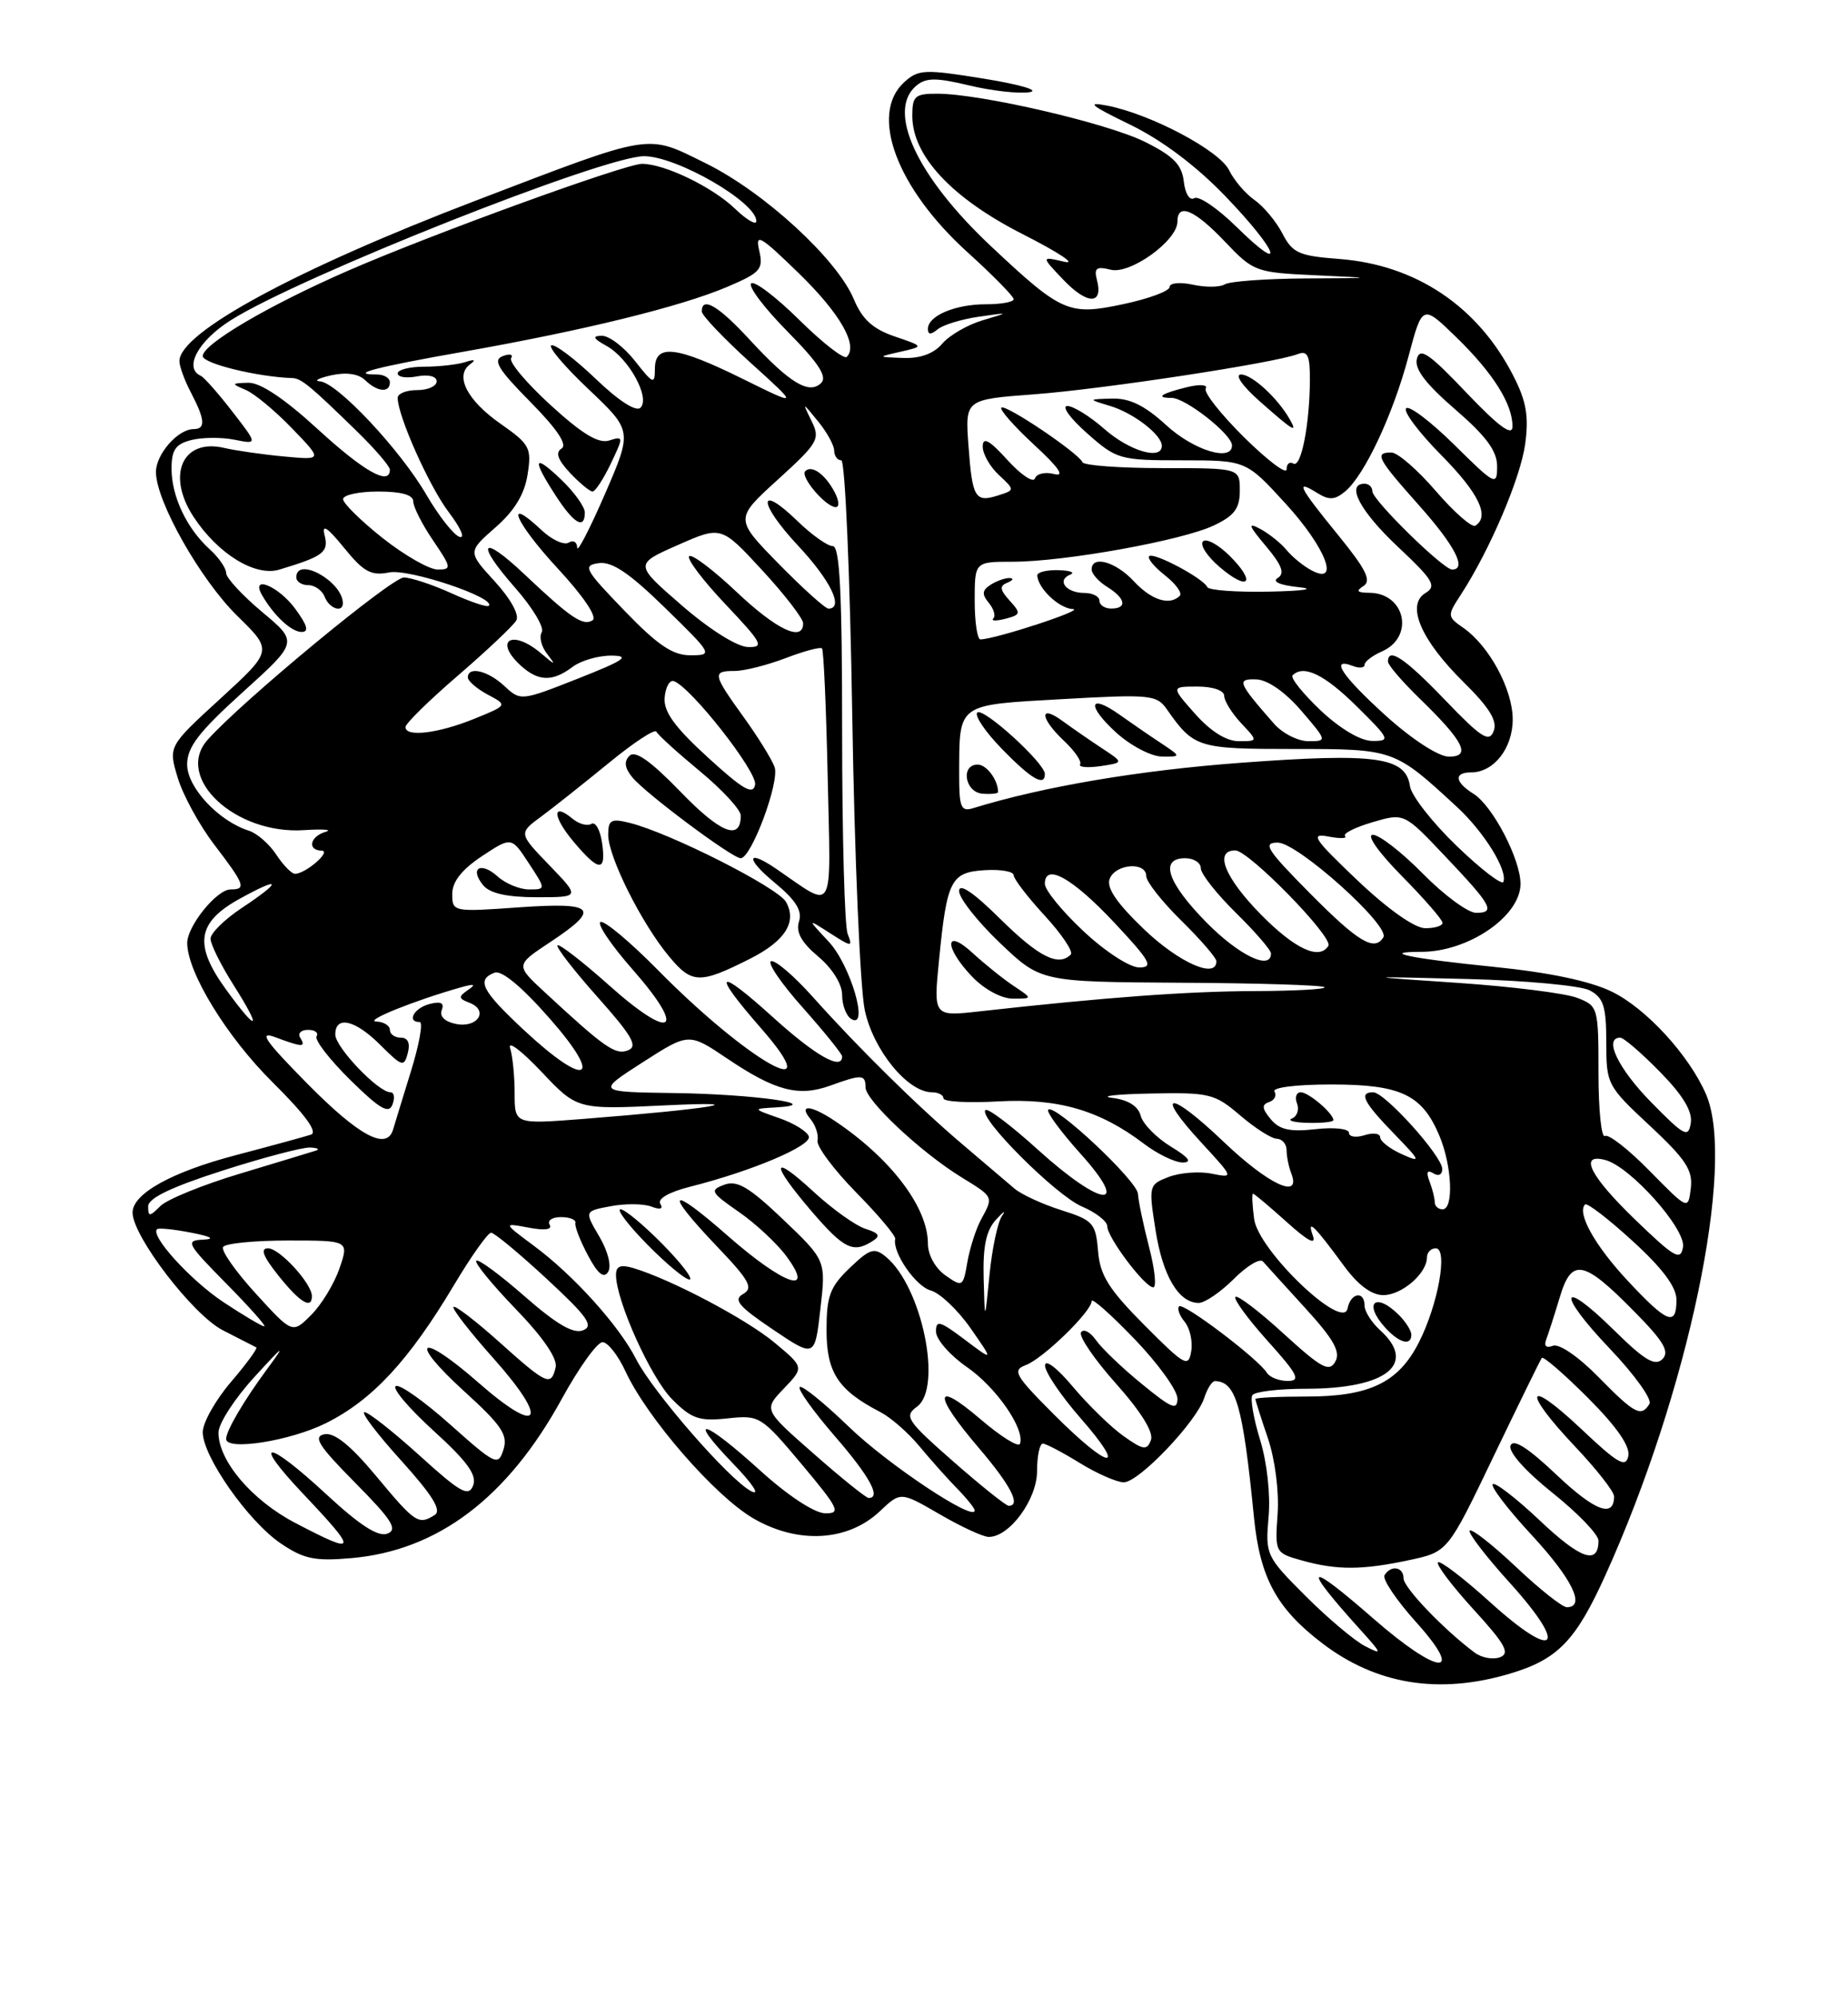 <?xml version="1.0" encoding="UTF-8" standalone="no"?>
<!DOCTYPE svg PUBLIC "-//W3C//DTD SVG 1.1//EN" "http://www.w3.org/Graphics/SVG/1.1/DTD/svg11.dtd" >
<svg xmlns="http://www.w3.org/2000/svg" xmlns:xlink="http://www.w3.org/1999/xlink" version="1.1" viewBox="0 0 237 256">
 <g >
 <path fill="currentColor"
d=" M 193.63 214.52 C 199.76 212.70 202.07 210.32 205.86 201.96 C 216.51 178.47 222.64 149.28 218.81 140.30 C 216.66 135.29 211.11 129.23 206.70 127.10 C 203.86 125.72 198.61 124.63 191.44 123.91 C 180.92 122.85 176.81 122.00 182.27 122.00 C 188.32 122.00 195.00 117.43 195.00 113.29 C 195.00 110.12 191.43 103.29 188.98 101.75 C 186.56 100.24 186.42 99.00 188.67 99.00 C 191.57 99.00 194.00 95.91 194.00 92.21 C 194.00 88.37 191.01 82.82 187.69 80.49 C 185.59 79.03 185.59 78.92 187.33 76.25 C 191.04 70.56 195.00 61.29 195.60 56.91 C 196.08 53.37 195.75 51.43 194.10 48.21 C 189.55 39.27 181.59 33.93 171.71 33.19 C 166.58 32.80 165.76 32.43 164.47 29.94 C 163.67 28.39 162.05 26.45 160.88 25.63 C 159.71 24.81 158.25 23.10 157.63 21.82 C 156.40 19.29 147.59 14.63 142.00 13.54 C 139.24 13.00 139.85 13.51 144.88 15.95 C 148.98 17.94 153.34 21.20 157.13 25.13 C 163.92 32.18 165.16 35.54 158.59 29.09 C 156.17 26.71 153.73 25.05 153.16 25.40 C 152.58 25.76 152.00 24.85 151.82 23.27 C 151.57 21.10 150.48 20.00 146.85 18.19 C 142.00 15.78 125.86 12.04 120.25 12.01 C 117.34 12.00 117.00 12.30 117.00 14.85 C 117.00 19.98 122.07 25.40 131.19 30.03 C 135.76 32.35 138.15 33.93 136.50 33.55 C 133.50 32.85 133.50 32.85 136.40 35.89 C 139.45 39.08 141.52 39.08 140.68 35.89 C 140.28 34.36 140.61 34.11 142.44 34.57 C 144.95 35.20 151.00 30.85 151.00 28.41 C 151.00 25.95 153.19 26.87 157.08 30.96 C 160.75 34.82 161.03 34.93 168.67 35.28 C 176.50 35.64 176.50 35.64 167.37 35.69 C 162.34 35.72 157.72 36.06 157.09 36.44 C 156.46 36.83 154.61 36.85 152.98 36.49 C 151.32 36.13 150.00 36.26 150.00 36.78 C 150.00 37.30 147.31 38.30 144.02 38.99 C 137.07 40.47 136.17 40.08 127.10 31.57 C 117.57 22.63 113.65 14.19 117.53 10.97 C 118.77 9.94 120.08 9.94 124.29 10.95 C 127.16 11.64 130.64 12.03 132.01 11.82 C 133.42 11.60 130.90 10.85 126.22 10.09 C 118.57 8.85 117.79 8.88 115.97 10.53 C 111.45 14.62 114.97 24.09 124.09 32.34 C 127.34 35.28 130.00 37.99 130.00 38.35 C 130.00 38.71 128.40 39.00 126.43 39.00 C 122.49 39.00 119.00 40.48 119.00 42.16 C 119.00 42.91 119.38 42.93 120.25 42.21 C 120.94 41.64 123.30 40.92 125.50 40.60 C 129.50 40.02 129.50 40.02 126.00 41.06 C 124.08 41.63 121.75 42.98 120.84 44.05 C 119.75 45.33 118.02 45.96 115.84 45.88 C 112.50 45.76 112.50 45.76 115.50 45.08 C 118.50 44.40 118.50 44.40 114.73 43.12 C 111.93 42.16 110.58 40.93 109.50 38.35 C 107.35 33.20 97.99 24.61 90.51 20.93 C 82.80 17.13 83.98 16.94 61.00 25.72 C 37.97 34.52 22.99 42.63 23.01 46.29 C 23.01 46.96 23.68 48.79 24.51 50.36 C 26.31 53.81 26.39 55.00 24.83 55.00 C 22.82 55.00 20.00 58.21 20.00 60.50 C 20.00 64.23 25.69 74.29 30.44 78.95 C 34.98 83.39 34.98 83.39 28.28 89.53 C 21.58 95.66 21.58 95.66 22.79 99.68 C 23.45 101.89 25.57 105.77 27.50 108.29 C 31.41 113.41 31.62 114.00 29.57 114.00 C 27.80 114.00 24.00 118.70 24.01 120.88 C 24.03 124.66 29.11 132.93 34.97 138.73 C 39.13 142.85 40.79 145.12 39.88 145.43 C 39.12 145.68 34.78 146.87 30.24 148.06 C 22.01 150.22 17.00 153.00 17.00 155.42 C 17.00 158.44 24.76 168.56 28.57 170.50 C 30.73 171.60 32.67 172.59 32.87 172.70 C 33.07 172.81 31.61 174.81 29.62 177.13 C 27.63 179.46 26.00 182.35 26.00 183.57 C 26.00 186.68 31.84 195.00 36.00 197.82 C 38.95 199.82 40.37 200.12 45.06 199.71 C 56.15 198.74 65.08 191.99 72.03 179.33 C 74.24 175.30 76.60 172.01 77.28 172.03 C 77.95 172.04 79.28 173.73 80.22 175.78 C 82.98 181.73 91.65 191.71 96.57 194.59 C 102.29 197.94 108.71 197.59 112.83 193.71 C 115.50 191.18 115.50 191.18 120.50 194.08 C 123.25 195.68 126.08 196.99 126.80 196.99 C 129.46 197.01 133.00 192.19 133.00 188.55 C 133.00 186.60 133.34 185.01 133.75 185.03 C 134.16 185.05 136.30 186.17 138.50 187.53 C 140.70 188.88 143.23 189.99 144.12 189.99 C 146.06 190.00 153.48 182.20 154.45 179.15 C 154.83 177.97 155.44 177.01 155.82 177.02 C 158.52 177.08 159.39 180.11 160.82 194.50 C 161.59 202.23 163.71 206.15 169.57 210.62 C 176.52 215.92 184.53 217.22 193.63 214.52 Z  M 176.18 207.50 C 167.46 199.89 166.80 200.41 174.45 208.88 C 177.28 212.01 177.33 212.16 175.03 210.97 C 173.68 210.27 170.25 207.38 167.41 204.54 C 162.37 199.50 162.27 199.27 162.69 194.44 C 162.95 191.58 162.49 187.43 161.61 184.58 C 160.78 181.87 160.32 179.29 160.61 178.83 C 160.89 178.37 164.00 178.00 167.51 178.00 C 177.80 178.00 181.80 174.84 177.00 170.50 C 175.90 169.50 175.00 168.08 175.00 167.35 C 175.00 165.39 173.21 165.69 172.82 167.71 C 172.25 170.67 161.38 160.27 160.84 156.25 C 160.60 154.46 160.53 153.00 160.70 153.00 C 160.86 153.00 162.80 154.64 165.02 156.63 C 167.73 159.08 168.82 159.65 168.37 158.38 C 167.56 156.10 168.56 157.07 172.36 162.25 C 174.15 164.70 175.90 166.00 177.40 166.00 C 179.77 166.00 183.00 163.22 183.00 161.17 C 183.00 160.53 183.51 160.00 184.13 160.00 C 185.73 160.00 184.43 167.24 181.96 172.07 C 179.34 177.22 175.63 179.00 167.55 179.00 C 163.95 179.00 161.00 179.14 161.00 179.32 C 161.00 179.50 161.72 181.75 162.60 184.33 C 163.51 187.02 164.05 191.14 163.85 194.03 C 163.50 199.01 163.53 199.05 167.00 200.02 C 171.50 201.27 174.73 201.25 180.79 199.95 C 185.68 198.90 185.68 198.90 191.53 186.70 C 194.76 179.99 197.54 174.30 197.73 174.05 C 197.92 173.80 200.58 176.10 203.64 179.16 C 207.33 182.85 209.07 185.36 208.83 186.61 C 208.51 188.19 207.50 187.61 202.73 183.10 C 195.68 176.47 195.15 178.16 202.00 185.41 C 204.75 188.31 207.00 191.19 207.00 191.79 C 207.00 194.61 204.55 193.69 199.62 189.03 C 195.96 185.56 194.07 184.36 193.72 185.28 C 193.42 186.08 195.59 188.53 199.10 191.34 C 202.35 193.93 205.00 196.69 205.00 197.47 C 205.00 200.63 202.72 199.85 197.49 194.90 C 194.46 192.04 191.73 189.93 191.44 190.23 C 191.14 190.53 193.39 193.47 196.45 196.77 C 201.64 202.38 203.40 206.00 200.94 206.00 C 200.36 206.00 197.43 203.68 194.43 200.84 C 191.43 198.01 188.76 195.91 188.49 196.18 C 188.22 196.44 190.54 199.47 193.64 202.89 C 201.24 211.29 199.54 212.99 191.14 205.39 C 187.72 202.29 184.69 199.98 184.42 200.25 C 184.14 200.52 186.19 203.23 188.96 206.27 C 193.04 210.73 193.69 211.90 192.38 212.41 C 191.48 212.75 190.02 212.49 189.12 211.82 C 185.13 208.84 180.00 203.48 180.00 202.30 C 180.00 200.82 178.39 200.55 177.56 201.90 C 177.26 202.39 179.07 205.09 181.60 207.90 C 188.01 215.03 184.52 214.77 176.18 207.50 Z  M 181.00 171.07 C 181.00 170.56 180.29 169.44 179.43 168.57 C 176.39 165.53 174.77 166.99 177.65 170.17 C 179.44 172.14 181.00 172.56 181.00 171.07 Z  M 37.87 195.20 C 32.29 192.29 27.99 187.21 28.02 183.60 C 28.03 182.45 30.10 179.25 32.62 176.50 C 36.46 172.30 36.72 172.14 34.24 175.50 C 31.26 179.54 29.00 183.39 29.00 184.43 C 29.00 185.99 37.23 184.69 41.80 182.41 C 47.75 179.45 52.44 174.39 58.20 164.75 C 60.41 161.04 62.57 158.00 62.98 158.00 C 63.39 158.00 66.60 160.66 70.11 163.91 C 75.35 168.76 76.19 169.95 74.77 170.51 C 73.54 171.00 71.38 169.74 67.29 166.16 C 64.13 163.39 61.34 161.33 61.08 161.59 C 60.82 161.84 63.10 164.63 66.14 167.78 C 69.65 171.41 71.52 174.14 71.26 175.25 C 70.68 177.73 70.15 177.50 64.03 172.01 C 61.02 169.32 58.38 167.29 58.16 167.51 C 57.94 167.73 60.27 170.73 63.35 174.18 C 70.51 182.22 69.25 184.14 61.35 177.21 C 53.79 170.58 52.18 171.64 59.58 178.37 C 64.32 182.67 65.16 183.92 64.57 185.79 C 63.89 187.93 63.57 187.78 57.73 182.58 C 54.37 179.58 51.22 177.36 50.75 177.66 C 50.27 177.95 52.47 180.54 55.62 183.40 C 59.92 187.31 61.19 189.06 60.68 190.39 C 60.10 191.90 59.08 191.34 53.83 186.58 C 50.44 183.51 47.25 181.00 46.75 181.00 C 46.24 181.00 48.35 183.78 51.43 187.18 C 55.45 191.63 56.67 193.59 55.76 194.17 C 53.67 195.50 53.26 195.22 48.28 189.24 C 44.98 185.27 42.90 183.59 41.62 183.83 C 40.10 184.13 40.84 185.29 45.56 190.06 C 50.27 194.82 51.05 196.04 49.68 196.57 C 48.51 197.02 46.17 195.52 41.94 191.61 C 34.20 184.44 32.12 184.32 38.85 191.44 C 45.99 198.98 45.88 199.39 37.87 195.20 Z  M 97.50 188.49 C 90.17 181.84 87.92 181.28 94.04 187.62 C 96.53 190.20 97.55 191.75 96.35 191.14 C 93.56 189.71 83.75 178.45 81.57 174.19 C 79.40 169.92 73.58 163.47 68.50 159.70 C 64.50 156.73 64.50 156.73 67.80 157.35 C 69.86 157.74 70.87 157.60 70.49 156.98 C 70.16 156.44 70.81 156.00 71.94 156.00 C 73.07 156.00 73.91 156.34 73.79 156.75 C 73.68 157.16 74.40 159.03 75.40 160.90 C 76.66 163.28 77.44 163.91 77.99 163.02 C 78.45 162.27 77.97 160.38 76.86 158.49 C 74.94 155.23 74.94 155.23 78.34 154.60 C 80.20 154.25 82.54 154.27 83.53 154.65 C 84.68 155.09 85.09 154.96 84.68 154.29 C 84.29 153.65 85.82 152.78 88.52 152.10 C 96.45 150.10 104.12 146.85 103.73 145.66 C 103.52 145.02 101.81 143.96 99.92 143.31 C 96.50 142.11 96.50 142.11 99.50 141.94 C 106.00 141.56 96.67 140.24 86.50 140.10 C 76.50 139.96 76.50 139.96 82.42 136.16 C 88.34 132.36 88.34 132.36 93.28 135.69 C 99.43 139.83 102.42 140.61 106.47 139.15 C 110.52 137.68 111.00 137.70 111.00 139.37 C 111.00 141.04 118.09 147.68 123.25 150.86 C 127.48 153.46 127.43 153.35 125.81 156.32 C 125.16 157.52 124.38 159.97 124.06 161.77 C 123.52 164.95 123.43 165.00 121.25 163.47 C 119.94 162.55 119.00 160.84 119.00 159.39 C 119.00 154.73 114.23 148.46 107.03 143.65 C 103.99 141.62 102.34 141.50 103.94 143.43 C 104.59 144.21 105.00 145.45 104.84 146.18 C 104.69 146.90 106.90 149.88 109.76 152.80 C 112.63 155.71 114.90 158.41 114.81 158.80 C 114.42 160.52 117.45 164.90 119.38 165.41 C 120.54 165.73 122.84 167.90 124.47 170.24 C 127.44 174.50 127.44 174.50 123.72 171.70 C 120.52 169.29 120.01 169.15 120.04 170.70 C 120.06 171.69 121.84 173.72 123.99 175.21 C 127.76 177.81 131.46 183.15 130.81 185.05 C 130.64 185.56 128.36 184.14 125.75 181.91 C 119.75 176.77 119.62 178.67 125.50 185.55 C 129.63 190.39 130.98 193.00 129.36 193.00 C 129.01 193.00 125.81 190.44 122.25 187.32 C 116.27 182.07 115.92 181.53 117.60 180.30 C 120.92 177.88 118.23 164.90 113.63 161.10 C 112.13 159.86 111.57 160.03 108.96 162.53 C 106.43 164.96 106.00 166.12 106.00 170.51 C 106.00 175.93 107.50 178.20 112.92 181.00 C 114.25 181.69 116.50 183.66 117.92 185.38 C 119.34 187.09 121.51 189.53 122.75 190.79 C 123.99 192.06 125.00 193.32 125.00 193.60 C 125.00 195.11 113.89 187.73 108.88 182.89 C 105.68 179.80 102.83 177.50 102.56 177.78 C 102.28 178.06 104.29 180.87 107.02 184.03 C 111.52 189.21 113.05 192.00 111.40 192.00 C 111.08 192.00 107.91 189.46 104.37 186.34 C 97.92 180.69 97.92 180.69 100.53 177.97 C 103.13 175.25 103.13 175.25 99.32 172.08 C 95.69 169.06 86.10 164.00 81.25 162.54 C 79.60 162.05 79.00 162.27 79.00 163.40 C 79.00 166.71 83.48 176.63 86.21 179.36 C 88.69 181.85 89.68 182.19 93.30 181.80 C 97.41 181.36 97.61 181.48 102.81 187.67 C 107.60 193.39 107.89 194.00 105.81 193.96 C 104.45 193.94 101.02 191.68 97.50 188.49 Z  M 100.44 156.31 C 96.06 152.14 94.53 151.24 92.89 151.85 C 90.99 152.55 91.14 152.83 94.73 155.32 C 96.88 156.80 99.64 159.37 100.85 161.01 C 104.63 166.13 100.52 164.70 93.36 158.42 C 85.78 151.76 85.02 152.49 91.95 159.76 C 96.12 164.12 96.65 165.09 95.31 165.85 C 94.00 166.58 94.71 167.43 99.10 170.39 C 104.50 174.03 104.50 174.03 105.21 167.79 C 105.93 161.55 105.93 161.55 100.44 156.31 Z  M 85.00 159.50 C 82.57 157.03 80.13 155.00 79.58 155.00 C 79.03 155.00 80.57 157.03 83.00 159.50 C 85.43 161.97 87.87 164.00 88.42 164.00 C 88.97 164.00 87.43 161.97 85.00 159.50 Z  M 111.88 159.09 C 112.96 158.41 112.76 158.06 110.99 157.50 C 109.73 157.10 106.75 154.97 104.35 152.76 C 98.88 147.71 98.74 149.01 104.08 155.25 C 108.22 160.07 109.41 160.66 111.88 159.09 Z  M 135.22 181.35 C 130.16 176.29 129.78 175.63 131.55 174.97 C 133.76 174.15 140.00 168.09 140.00 166.76 C 140.00 166.29 142.47 168.48 145.50 171.63 C 148.53 174.78 151.00 178.21 151.00 179.25 C 151.00 180.83 150.26 180.52 146.44 177.39 C 143.92 175.34 141.27 172.80 140.54 171.75 C 139.81 170.71 138.95 170.27 138.64 170.77 C 138.33 171.27 140.35 174.24 143.14 177.36 C 146.37 180.99 147.98 183.60 147.60 184.59 C 147.09 185.93 146.61 185.86 144.07 184.05 C 142.45 182.90 139.53 180.05 137.58 177.73 C 135.57 175.33 134.03 174.16 134.02 175.02 C 134.01 175.85 136.06 178.89 138.58 181.77 C 144.69 188.75 142.33 188.46 135.22 181.35 Z  M 204.98 176.48 C 202.44 173.89 199.96 172.19 199.16 172.49 C 198.27 172.83 197.97 172.52 198.32 171.62 C 198.61 170.84 199.39 168.42 200.05 166.23 C 201.56 161.19 203.09 161.49 209.57 168.08 C 213.37 171.92 214.15 173.25 213.20 174.20 C 212.25 175.15 210.91 174.35 207.02 170.52 C 200.02 163.62 199.56 165.64 206.48 172.89 C 209.62 176.19 211.90 179.36 211.54 179.94 C 210.47 181.67 209.64 181.23 204.98 176.48 Z  M 162.47 175.95 C 161.37 174.17 151.76 166.90 151.22 167.44 C 150.94 167.72 151.26 168.61 151.93 169.42 C 152.60 170.23 152.98 171.93 152.77 173.19 C 152.42 175.32 151.95 175.05 146.76 169.84 C 142.18 165.23 141.07 163.46 140.82 160.34 C 140.52 156.77 140.19 156.40 136.11 155.11 C 133.70 154.35 131.00 153.10 130.11 152.35 C 129.23 151.59 126.25 149.07 123.51 146.74 C 117.63 141.75 110.17 134.41 104.16 127.69 C 101.79 125.05 99.42 123.03 98.89 123.20 C 98.36 123.38 100.20 126.07 102.97 129.17 C 105.73 132.28 108.00 135.09 108.00 135.41 C 108.00 137.25 104.60 135.33 99.17 130.42 C 91.88 123.82 91.16 124.43 97.58 131.77 C 106.58 142.06 95.93 136.06 84.36 124.32 C 80.85 120.76 77.55 117.99 77.02 118.17 C 76.50 118.35 78.36 121.12 81.17 124.31 C 88.13 132.24 86.24 133.53 78.18 126.35 C 74.73 123.27 71.72 120.94 71.50 121.17 C 71.28 121.39 73.58 124.37 76.63 127.79 C 81.09 132.80 81.85 134.12 80.53 134.63 C 78.91 135.25 77.58 134.32 69.80 127.12 C 66.11 123.70 66.11 123.70 70.55 120.76 C 77.11 116.42 76.37 115.61 66.50 116.30 C 58.11 116.90 58.00 116.87 58.00 114.58 C 58.00 113.01 59.22 111.46 61.79 109.75 C 65.59 107.24 65.59 107.24 67.80 110.62 C 70.02 114.00 70.02 114.00 67.84 114.00 C 66.64 114.00 64.83 113.25 63.82 112.34 C 61.64 110.37 60.16 111.28 61.98 113.48 C 62.84 114.51 65.05 115.00 68.83 115.00 C 74.41 115.00 74.41 115.00 70.45 110.90 C 66.50 106.80 66.50 106.80 69.42 104.65 C 71.02 103.47 74.92 100.37 78.09 97.78 C 81.26 95.18 84.00 93.38 84.18 93.78 C 84.35 94.17 86.86 96.45 89.75 98.84 C 92.64 101.23 95.00 103.79 95.00 104.53 C 95.00 107.82 92.43 106.81 87.31 101.52 C 83.45 97.54 81.47 96.13 80.73 96.87 C 80.00 97.60 80.11 98.43 81.09 99.63 C 82.79 101.71 93.91 110.00 94.99 110.00 C 96.36 110.00 100.01 100.20 99.34 98.32 C 98.98 97.32 97.18 94.41 95.34 91.87 C 91.39 86.39 91.32 86.00 94.22 86.00 C 95.44 86.00 98.37 85.26 100.74 84.36 C 103.11 83.45 105.21 82.89 105.42 83.11 C 105.63 83.32 105.96 90.79 106.15 99.70 C 106.54 117.68 107.17 116.57 99.53 111.35 C 95.74 108.76 95.58 110.03 99.31 113.10 C 102.06 115.37 102.91 116.72 102.47 118.11 C 102.04 119.46 102.76 120.77 104.93 122.60 C 106.75 124.13 108.00 126.13 108.00 127.53 C 108.00 128.82 108.52 130.20 109.16 130.60 C 111.52 132.05 109.09 123.71 106.29 120.71 C 103.50 117.72 103.50 117.72 106.45 119.61 C 109.27 121.41 109.37 121.41 108.70 119.67 C 108.32 118.66 108.00 107.07 108.00 93.92 C 108.00 75.96 107.70 70.00 106.80 70.00 C 106.14 70.00 104.12 68.57 102.31 66.82 C 97.15 61.81 97.18 64.41 102.35 69.94 C 106.54 74.42 108.26 77.99 106.25 78.01 C 105.84 78.01 102.96 75.42 99.86 72.26 C 94.22 66.50 94.22 66.50 99.76 61.47 C 104.94 56.76 105.22 56.27 104.08 53.97 C 102.87 51.50 102.87 51.50 104.91 54.00 C 106.04 55.38 106.97 57.06 106.98 57.75 C 106.99 58.44 107.40 59.00 107.89 59.00 C 108.38 59.00 109.01 73.66 109.30 91.75 C 109.59 109.76 110.31 126.75 110.91 129.50 C 112.01 134.62 116.42 140.00 119.52 140.00 C 120.33 140.00 121.00 140.35 121.00 140.78 C 121.00 141.21 124.15 141.39 127.99 141.17 C 135.66 140.74 141.03 142.29 146.68 146.58 C 148.43 147.91 150.68 149.00 151.68 149.00 C 152.94 148.99 152.47 148.36 150.14 146.95 C 148.30 145.82 146.56 144.05 146.29 143.01 C 145.97 141.78 144.69 140.97 142.65 140.72 C 140.92 140.50 143.12 140.25 147.54 140.16 C 155.11 140.01 155.78 140.17 159.04 142.96 C 160.94 144.59 163.06 145.94 163.75 145.96 C 164.44 145.98 165.00 146.64 165.00 147.42 C 165.00 148.20 165.27 149.55 165.61 150.42 C 166.91 153.81 162.66 151.82 156.92 146.34 C 149.97 139.71 147.91 139.77 154.04 146.42 C 158.26 151.00 158.26 151.00 155.38 150.43 C 153.80 150.11 151.33 150.30 149.89 150.85 C 147.33 151.83 147.30 151.96 148.19 157.65 C 149.11 163.54 151.16 167.00 153.73 167.00 C 154.51 167.00 156.53 165.62 158.22 163.94 C 159.90 162.25 161.59 161.24 161.97 161.69 C 162.36 162.13 164.81 164.84 167.42 167.69 C 171.05 171.67 171.95 173.27 171.25 174.52 C 170.47 175.91 169.49 175.38 164.63 170.95 C 161.50 168.08 158.71 165.96 158.44 166.23 C 158.17 166.50 160.02 169.03 162.56 171.86 C 166.45 176.18 166.86 177.00 165.15 177.00 C 164.03 177.00 162.83 176.53 162.47 175.95 Z  M 147.35 159.78 C 146.61 156.91 145.98 153.87 145.94 153.03 C 145.89 151.39 135.25 141.41 134.43 142.23 C 134.16 142.50 136.02 145.03 138.56 147.86 C 145.12 155.15 141.35 154.81 133.13 147.38 C 129.71 144.28 126.68 141.99 126.38 142.28 C 125.43 143.24 135.42 153.22 138.75 154.64 C 140.54 155.40 142.00 156.54 142.00 157.17 C 142.00 158.60 146.82 165.00 147.90 165.00 C 148.35 165.00 148.10 162.65 147.35 159.78 Z  M 96.22 122.87 C 100.70 120.60 102.24 118.17 100.80 115.60 C 99.76 113.76 85.91 106.75 80.75 105.47 C 78.37 104.88 78.00 105.08 78.00 107.00 C 78.00 109.81 82.26 118.33 85.79 122.57 C 88.74 126.12 89.72 126.15 96.22 122.87 Z  M 77.21 108.01 C 76.97 106.37 76.36 105.28 75.84 105.60 C 75.33 105.91 74.25 105.62 73.43 104.94 C 70.78 102.74 70.85 104.67 73.55 107.87 C 76.84 111.79 77.77 111.82 77.21 108.01 Z  M 107.03 63.06 C 105.80 60.76 104.11 59.56 103.27 60.39 C 102.58 61.09 105.90 65.00 107.19 65.00 C 107.67 65.00 107.60 64.13 107.03 63.06 Z  M 32.80 165.80 C 30.21 162.97 28.33 160.28 28.61 159.83 C 28.89 159.37 32.64 159.00 36.94 159.00 C 44.76 159.00 44.76 159.00 43.54 162.57 C 42.86 164.54 41.23 167.23 39.90 168.55 C 37.50 170.95 37.50 170.95 32.80 165.80 Z  M 40.00 166.13 C 40.00 164.52 35.86 160.00 34.38 160.00 C 33.34 160.00 33.73 161.02 35.71 163.50 C 38.43 166.92 40.00 167.88 40.00 166.13 Z  M 28.67 166.91 C 24.45 164.11 19.24 158.39 20.14 157.55 C 20.34 157.36 22.30 157.56 24.50 157.99 C 27.11 158.50 27.65 158.81 26.03 158.89 C 23.74 158.99 23.95 159.38 29.00 164.50 C 31.99 167.53 34.19 170.00 33.89 170.00 C 33.59 170.00 31.24 168.61 28.67 166.91 Z  M 126.15 163.86 C 126.04 159.73 126.47 157.71 127.75 156.31 C 128.71 155.26 129.05 155.06 128.50 155.85 C 127.95 156.65 127.23 160.05 126.90 163.40 C 126.30 169.50 126.30 169.50 126.15 163.86 Z  M 208.76 164.17 C 204.55 159.67 202.20 155.47 203.28 154.38 C 203.54 154.13 206.28 156.23 209.37 159.06 C 213.22 162.57 215.00 164.96 215.00 166.60 C 215.00 170.06 213.84 169.61 208.76 164.17 Z  M 209.75 156.37 C 203.91 150.74 202.41 147.77 205.87 148.68 C 209.07 149.51 216.21 157.51 215.84 159.83 C 215.54 161.65 214.77 161.21 209.75 156.37 Z  M 19.00 154.62 C 19.00 153.57 21.99 152.14 28.51 150.05 C 33.74 148.37 38.81 147.04 39.76 147.08 C 40.72 147.12 41.05 147.30 40.50 147.48 C 39.95 147.66 35.59 148.98 30.81 150.42 C 26.03 151.85 21.41 153.73 20.56 154.59 C 19.18 155.97 19.00 155.97 19.00 154.62 Z  M 184.00 154.08 C 184.00 153.58 183.70 152.38 183.33 151.42 C 182.87 150.23 183.03 149.90 183.83 150.39 C 184.50 150.81 184.98 150.56 184.96 149.81 C 184.91 148.12 177.58 140.00 176.11 140.00 C 174.22 140.00 174.85 141.26 178.75 145.28 C 182.24 148.88 182.31 149.07 179.75 147.92 C 178.24 147.24 177.00 146.27 177.00 145.77 C 177.00 145.27 176.10 145.15 175.00 145.50 C 173.90 145.85 173.00 145.71 173.00 145.19 C 173.00 144.67 171.08 144.46 168.71 144.73 C 165.42 145.10 164.08 144.80 162.96 143.44 C 161.83 142.08 161.79 141.58 162.76 141.25 C 163.45 141.02 163.76 140.42 163.45 139.91 C 163.12 139.39 166.24 139.00 170.72 139.00 C 179.66 139.00 182.39 140.30 184.61 145.60 C 186.22 149.47 186.46 155.00 185.00 155.00 C 184.45 155.00 184.00 154.59 184.00 154.08 Z  M 171.00 143.57 C 171.00 142.71 167.83 140.00 166.82 140.00 C 166.25 140.00 166.03 140.65 166.34 141.44 C 166.64 142.22 166.35 143.09 165.69 143.36 C 165.04 143.62 165.96 143.88 167.75 143.92 C 169.54 143.96 171.00 143.81 171.00 143.57 Z  M 211.58 150.10 C 208.88 147.34 206.29 145.32 205.83 145.60 C 205.37 145.89 205.00 142.26 205.00 137.53 C 205.00 129.09 204.95 128.93 202.25 127.89 C 200.74 127.31 193.88 126.45 187.00 125.98 C 174.50 125.14 174.50 125.14 188.15 125.48 C 195.66 125.67 202.75 126.33 203.90 126.95 C 205.64 127.88 206.00 129.01 206.00 133.58 C 206.00 138.98 206.11 139.19 211.59 144.29 C 216.21 148.60 217.12 149.99 216.84 152.30 C 216.50 155.10 216.50 155.10 211.58 150.10 Z  M 39.47 138.95 C 33.95 133.36 33.09 132.11 35.32 132.95 C 38.81 134.25 39.28 134.26 38.50 133.00 C 38.16 132.45 38.61 132.00 39.50 132.00 C 40.39 132.00 40.89 132.37 40.60 132.83 C 40.32 133.29 42.26 135.80 44.91 138.41 C 48.70 142.14 49.86 142.82 50.33 141.58 C 50.66 140.71 50.55 140.00 50.07 140.00 C 48.51 140.00 43.00 134.23 43.00 132.60 C 43.00 130.11 45.56 130.71 48.81 133.97 C 51.57 136.72 51.82 136.80 52.30 134.97 C 52.63 133.70 52.31 133.00 51.41 133.00 C 50.63 133.00 50.00 132.55 50.00 132.00 C 50.00 131.45 49.21 130.97 48.25 130.93 C 46.65 130.86 53.01 128.29 59.00 126.58 C 60.84 126.06 61.11 126.14 60.03 126.88 C 58.75 127.76 58.78 127.98 60.21 128.53 C 62.71 129.49 61.29 131.78 58.52 131.25 C 57.06 130.97 56.34 130.28 56.65 129.47 C 57.01 128.54 56.54 128.31 55.08 128.69 C 53.08 129.21 52.12 131.00 53.83 131.00 C 54.28 131.00 53.78 133.81 52.72 137.25 C 51.66 140.69 50.62 144.06 50.42 144.75 C 49.62 147.52 46.10 145.65 39.47 138.95 Z  M 211.75 141.27 C 207.51 136.95 205.62 133.00 207.79 133.00 C 208.23 133.00 210.52 134.97 212.88 137.38 C 215.82 140.37 217.07 142.44 216.84 143.93 C 216.53 145.89 216.03 145.63 211.75 141.27 Z  M 66.00 140.13 C 66.00 137.95 65.74 135.34 65.42 134.33 C 65.10 133.32 66.90 134.69 69.43 137.36 C 74.02 142.22 74.02 142.22 85.26 141.68 C 97.47 141.09 91.18 142.13 74.75 143.42 C 66.00 144.10 66.00 144.10 66.00 140.13 Z  M 67.25 132.08 C 61.77 126.98 61.05 125.58 63.43 124.67 C 64.33 124.32 66.95 126.50 70.51 130.56 C 77.50 138.51 75.28 139.55 67.25 132.08 Z  M 28.96 126.79 C 24.82 121.07 25.27 118.21 30.75 115.19 C 36.11 112.24 36.25 112.90 31.00 116.38 C 28.80 117.84 27.00 119.61 27.00 120.32 C 27.00 121.03 28.34 123.72 29.98 126.30 C 33.68 132.14 33.06 132.44 28.96 126.79 Z  M 120.43 123.04 C 121.44 112.77 121.94 111.80 126.32 111.53 C 128.34 111.41 130.00 111.70 130.00 112.18 C 130.00 112.65 131.79 114.99 133.99 117.37 C 136.18 119.75 137.68 121.99 137.32 122.35 C 135.74 123.93 133.21 122.65 128.28 117.78 C 124.83 114.37 123.00 113.14 123.00 114.21 C 123.00 115.12 125.36 118.11 128.24 120.86 C 133.48 125.85 133.48 125.85 151.43 125.96 C 161.31 126.01 169.60 126.27 169.86 126.53 C 170.12 126.79 166.10 127.01 160.92 127.03 C 152.36 127.05 141.77 127.83 125.61 129.63 C 119.71 130.29 119.71 130.29 120.43 123.04 Z  M 129.97 126.35 C 128.61 125.44 126.26 123.55 124.75 122.16 C 121.11 118.81 121.06 121.41 124.69 125.20 C 126.25 126.82 128.44 128.00 129.91 128.00 C 132.45 128.00 132.45 128.00 129.97 126.35 Z  M 138.96 119.36 C 136.23 116.81 134.00 114.08 134.00 113.29 C 134.00 110.56 137.51 112.51 142.90 118.25 C 147.53 123.19 147.98 124.00 146.10 124.00 C 144.88 124.00 141.73 121.96 138.96 119.36 Z  M 146.76 119.15 C 143.23 115.77 141.87 113.79 142.31 112.65 C 143.05 110.71 147.00 110.41 147.00 112.29 C 147.00 113.00 149.03 115.57 151.50 118.00 C 153.97 120.43 156.00 122.77 156.00 123.21 C 156.00 125.51 151.24 123.41 146.76 119.15 Z  M 154.71 118.22 C 149.69 113.11 148.66 110.00 152.00 110.00 C 153.10 110.00 154.00 110.58 154.00 111.29 C 154.00 112.00 156.03 114.57 158.50 117.00 C 160.97 119.43 163.00 121.77 163.00 122.21 C 163.00 124.44 158.89 122.46 154.71 118.22 Z  M 161.71 117.22 C 157.06 112.49 155.66 109.00 158.42 109.00 C 160.14 109.00 171.03 120.14 170.36 121.23 C 169.20 123.10 166.08 121.65 161.71 117.22 Z  M 168.00 114.50 C 162.44 108.89 161.88 108.00 163.87 108.00 C 166.42 108.00 178.32 118.68 177.41 120.14 C 176.27 121.99 174.19 120.75 168.00 114.50 Z  M 174.06 112.81 C 168.48 107.51 167.98 106.76 170.35 107.22 C 171.84 107.50 172.81 107.48 172.50 107.17 C 172.18 106.85 173.76 106.05 176.00 105.39 C 180.07 104.19 180.07 104.19 185.28 109.69 C 191.33 116.06 191.85 117.00 189.30 117.00 C 188.27 117.00 185.21 114.75 182.50 112.00 C 179.79 109.25 176.90 107.00 176.07 107.00 C 175.20 107.00 176.77 109.23 179.78 112.28 C 182.65 115.19 185.00 117.89 185.00 118.28 C 185.00 118.68 183.99 118.98 182.75 118.97 C 181.39 118.94 177.94 116.50 174.06 112.81 Z  M 186.82 108.43 C 183.69 105.42 180.99 101.97 180.82 100.75 C 180.28 97.02 176.47 96.49 159.24 97.76 C 146.10 98.73 133.81 100.81 124.75 103.60 C 123.25 104.06 123.00 103.45 123.01 99.32 C 123.04 90.06 122.60 90.38 136.21 89.61 C 147.52 88.97 148.35 89.05 149.65 90.92 C 153.11 95.85 153.59 96.00 165.94 96.00 C 178.78 96.00 178.82 96.01 186.84 103.42 C 190.32 106.63 193.34 111.50 192.81 113.02 C 192.64 113.50 189.94 111.44 186.82 108.43 Z  M 128.00 101.52 C 128.00 99.98 126.53 98.00 125.39 98.00 C 123.16 98.00 123.74 101.55 126.00 101.73 C 127.10 101.81 128.00 101.72 128.00 101.52 Z  M 134.00 99.20 C 134.00 97.81 126.07 90.60 125.33 91.33 C 124.95 91.72 126.38 93.83 128.52 96.02 C 132.27 99.87 134.00 100.87 134.00 99.20 Z  M 141.31 95.90 C 139.77 94.88 137.49 93.31 136.25 92.40 C 133.22 90.19 133.38 92.07 136.47 94.97 C 137.83 96.25 138.75 97.59 138.52 97.96 C 138.29 98.33 139.46 98.44 141.12 98.20 C 144.13 97.75 144.13 97.75 141.31 95.90 Z  M 148.88 95.24 C 147.43 94.29 145.06 92.65 143.59 91.61 C 139.63 88.80 139.32 90.41 143.15 93.90 C 144.99 95.57 147.62 96.95 149.00 96.97 C 151.50 96.99 151.50 96.99 148.88 95.24 Z  M 35.43 109.54 C 34.55 108.19 32.96 106.80 31.91 106.47 C 28.03 105.24 24.00 100.92 24.00 97.99 C 24.00 95.76 25.49 93.82 31.12 88.73 C 38.24 82.30 38.24 82.30 33.62 78.44 C 31.08 76.31 29.00 74.07 29.00 73.44 C 29.00 72.82 28.05 71.45 26.90 70.41 C 23.95 67.74 22.00 63.63 22.00 60.07 C 22.00 57.66 22.52 56.91 24.54 56.40 C 25.93 56.05 28.42 56.03 30.07 56.36 C 33.06 56.96 33.06 56.96 29.78 52.73 C 27.98 50.40 26.16 48.35 25.75 48.17 C 23.53 47.18 25.40 43.70 29.59 41.05 C 38.35 35.49 77.53 19.96 82.64 20.02 C 86.89 20.07 97.00 25.93 97.00 28.34 C 97.00 28.91 95.76 28.19 94.25 26.74 C 91.34 23.95 85.22 21.00 82.34 21.00 C 80.18 21.00 55.33 30.03 44.58 34.72 C 34.45 39.14 26.00 44.11 26.00 45.64 C 26.00 46.59 32.99 48.31 37.50 48.46 C 38.64 48.50 39.79 49.45 45.75 55.26 C 48.09 57.54 50.00 59.76 50.00 60.20 C 50.00 62.31 46.70 60.46 40.74 55.00 C 36.48 51.09 33.37 49.02 31.85 49.06 C 29.65 49.12 29.63 49.18 31.50 49.97 C 32.60 50.43 35.27 52.64 37.44 54.89 C 41.38 58.97 41.38 58.97 36.44 58.51 C 33.72 58.26 30.26 57.76 28.74 57.41 C 23.39 56.16 21.30 60.90 24.84 66.27 C 27.96 71.01 32.74 73.94 35.82 73.01 C 41.47 71.31 42.18 70.78 41.63 68.61 C 41.25 67.10 41.96 67.56 44.12 70.21 C 46.64 73.31 47.59 73.83 49.91 73.37 C 52.44 72.86 63.69 76.64 62.68 77.65 C 62.47 77.86 60.32 77.14 57.90 76.04 C 55.48 74.94 52.73 74.03 51.80 74.02 C 50.24 74.00 31.03 89.88 26.62 94.83 C 22.32 99.66 30.17 107.00 39.00 106.40 C 41.48 106.24 42.71 106.34 41.75 106.62 C 39.74 107.22 39.38 108.98 41.25 109.03 C 42.57 109.07 39.19 112.00 37.83 112.00 C 37.40 112.00 36.32 110.89 35.43 109.54 Z  M 37.84 78.00 C 35.71 75.12 32.10 73.63 33.59 76.25 C 35.09 78.88 37.36 81.00 38.68 81.00 C 39.66 81.00 39.42 80.14 37.84 78.00 Z  M 43.97 77.25 C 43.85 74.46 38.00 71.27 38.00 74.00 C 38.00 74.55 38.69 75.00 39.53 75.00 C 40.37 75.00 41.32 75.67 41.64 76.50 C 42.23 78.03 44.03 78.61 43.97 77.25 Z  M 90.77 97.07 C 86.50 93.17 85.09 91.21 85.24 89.41 C 85.35 88.07 85.88 87.13 86.41 87.30 C 88.58 88.03 97.16 98.95 96.84 100.58 C 96.57 101.95 95.29 101.20 90.77 97.07 Z  M 177.72 91.73 C 172.09 86.63 170.48 84.20 173.50 85.36 C 174.32 85.68 175.00 85.61 175.00 85.21 C 175.00 84.80 176.01 84.03 177.24 83.49 C 181.44 81.64 180.23 76.02 175.63 75.98 C 174.05 75.97 173.85 75.75 174.86 75.11 C 175.92 74.44 175.19 72.97 171.61 68.58 C 166.53 62.35 166.06 61.39 168.92 63.18 C 170.44 64.13 171.18 64.09 172.50 63.00 C 174.99 60.93 178.65 53.15 180.64 45.66 C 182.42 39.00 182.42 39.00 186.79 43.25 C 191.51 47.84 194.02 51.85 193.97 54.70 C 193.94 55.96 192.16 54.63 188.06 50.33 C 183.28 45.30 182.10 44.49 181.71 45.99 C 181.38 47.28 182.82 49.19 186.62 52.47 C 190.61 55.92 192.00 57.80 192.00 59.77 C 192.00 62.32 191.76 62.20 186.52 57.02 C 183.51 54.05 180.73 51.94 180.33 52.33 C 179.94 52.73 181.95 55.41 184.81 58.31 C 189.66 63.21 191.10 66.20 189.20 67.38 C 188.76 67.65 186.48 65.65 184.14 62.94 C 181.80 60.22 179.24 58.00 178.44 58.00 C 176.22 58.00 176.62 58.75 182.00 64.79 C 186.59 69.94 188.17 73.00 186.23 73.00 C 185.09 73.00 176.00 64.09 176.00 62.97 C 176.00 62.43 175.55 62.00 175.00 62.00 C 172.56 62.00 174.42 65.52 179.25 70.06 C 183.82 74.35 184.28 75.12 182.81 76.01 C 180.29 77.53 182.22 82.03 187.72 87.45 C 191.02 90.71 192.06 92.40 191.56 93.70 C 190.98 95.21 190.00 94.59 185.35 89.75 C 180.19 84.37 178.00 82.90 178.00 84.80 C 178.00 85.24 179.84 87.37 182.08 89.55 C 187.74 95.04 188.73 97.01 185.79 96.98 C 184.46 96.96 181.08 94.76 177.72 91.73 Z  M 153.27 91.50 C 150.17 88.00 150.17 88.00 153.59 88.00 C 155.55 88.00 157.00 88.50 157.00 89.19 C 157.00 89.84 157.98 91.41 159.17 92.69 C 161.35 95.00 161.35 95.00 158.86 95.00 C 157.27 95.00 155.25 93.73 153.27 91.50 Z  M 163.38 92.75 C 158.74 87.46 158.55 86.99 161.13 87.08 C 162.58 87.14 164.81 88.69 166.87 91.08 C 170.22 94.98 170.22 95.00 167.79 95.00 C 166.45 95.00 164.46 93.99 163.38 92.75 Z  M 169.35 91.04 C 167.08 88.88 165.46 86.87 165.77 86.56 C 167.18 85.15 169.85 86.44 174.00 90.54 C 178.25 94.74 178.36 94.98 176.00 94.97 C 174.48 94.96 171.87 93.41 169.35 91.04 Z  M 52.00 93.19 C 52.00 92.74 55.04 89.76 58.75 86.57 C 62.46 83.37 65.82 80.20 66.21 79.53 C 66.63 78.81 65.49 76.75 63.45 74.52 C 59.98 70.73 59.98 70.73 63.53 67.61 C 65.98 65.47 67.27 63.35 67.66 60.82 C 68.20 57.41 67.95 56.95 64.20 54.32 C 59.91 51.33 58.28 48.15 60.29 46.69 C 61.08 46.11 60.87 46.02 59.67 46.41 C 58.66 46.73 56.30 47.00 54.42 47.00 C 52.54 47.00 51.00 47.39 51.00 47.86 C 51.00 48.34 52.12 48.51 53.50 48.24 C 54.96 47.97 56.00 48.23 56.00 48.88 C 56.00 49.50 54.88 50.00 53.50 50.00 C 52.12 50.00 51.00 50.45 51.00 50.99 C 51.00 53.31 55.07 62.40 57.58 65.69 C 59.08 67.66 59.69 69.06 58.93 68.81 C 58.17 68.56 56.27 66.13 54.69 63.43 C 51.35 57.67 43.26 49.05 41.04 48.88 C 40.19 48.82 40.85 48.47 42.50 48.10 C 44.41 47.68 45.98 47.91 46.82 48.72 C 48.40 50.25 50.00 50.39 50.00 49.00 C 50.00 48.45 49.25 48.00 48.33 48.00 C 44.60 48.00 48.13 47.07 59.50 45.07 C 74.95 42.34 87.27 39.31 93.24 36.78 C 97.54 34.95 97.92 34.52 97.37 32.13 C 96.83 29.83 97.46 30.18 102.42 35.00 C 107.73 40.16 110.08 44.25 108.60 45.74 C 108.24 46.09 105.50 43.96 102.50 41.00 C 99.50 38.04 96.73 35.94 96.33 36.33 C 95.94 36.73 98.05 39.51 101.02 42.52 C 104.95 46.49 106.12 48.28 105.32 49.08 C 103.78 50.62 101.28 49.11 96.17 43.57 C 92.15 39.20 90.00 37.93 90.00 39.92 C 90.00 40.42 92.81 43.37 96.24 46.48 C 102.49 52.13 102.49 52.13 95.27 48.57 C 86.73 44.35 84.00 44.03 83.99 47.25 C 83.98 49.33 83.78 49.25 81.42 46.25 C 80.01 44.46 78.10 43.02 77.18 43.04 C 75.91 43.06 76.06 43.38 77.79 44.34 C 80.64 45.92 83.42 50.98 82.14 52.26 C 81.58 52.82 79.33 51.37 76.41 48.57 C 73.77 46.04 71.21 44.10 70.72 44.26 C 70.23 44.42 72.37 46.95 75.47 49.88 C 81.10 55.21 81.10 55.21 77.57 63.35 C 75.62 67.83 74.03 70.91 74.02 70.19 C 74.01 69.47 73.52 69.18 72.93 69.55 C 72.34 69.91 70.76 69.19 69.43 67.93 C 64.54 63.34 66.06 66.95 71.48 72.81 C 74.85 76.44 76.64 79.11 75.99 79.51 C 74.76 80.27 73.20 79.22 67.27 73.62 C 61.68 68.34 60.89 69.46 66.06 75.33 C 68.30 77.88 69.84 80.44 69.48 81.03 C 69.12 81.61 69.42 82.86 70.15 83.79 C 71.33 85.33 71.26 85.32 69.40 83.75 C 65.66 80.57 63.23 82.08 66.83 85.35 C 69.06 87.36 70.89 87.40 73.44 85.47 C 74.51 84.66 76.76 84.02 78.44 84.03 C 80.90 84.06 80.07 84.63 74.14 86.97 C 66.84 89.85 66.76 89.86 64.70 87.94 C 62.57 85.95 60.00 85.35 60.00 86.83 C 60.00 87.29 61.15 88.28 62.55 89.03 C 65.11 90.39 65.11 90.39 60.80 92.14 C 56.19 94.01 52.00 94.51 52.00 93.19 Z  M 75.00 65.69 C 75.00 64.96 73.65 63.08 72.00 61.50 C 68.43 58.08 68.17 58.75 71.25 63.50 C 73.59 67.12 75.00 67.94 75.00 65.69 Z  M 78.33 59.43 C 79.98 55.97 79.98 55.87 78.13 56.46 C 76.76 56.89 74.68 55.64 70.62 51.93 C 67.53 49.11 65.25 46.40 65.55 45.91 C 65.86 45.42 65.37 45.30 64.47 45.65 C 63.16 46.15 63.87 47.32 68.02 51.52 C 71.45 54.99 72.80 57.01 72.02 57.49 C 71.20 58.00 71.52 58.92 73.10 60.61 C 74.34 61.92 75.64 63.00 75.99 63.00 C 76.34 63.00 77.40 61.39 78.33 59.43 Z  M 80.06 78.25 C 74.96 72.97 74.69 72.47 76.79 72.18 C 78.48 71.94 80.72 73.45 85.29 77.91 C 91.41 83.89 91.46 83.98 88.56 83.99 C 86.28 84.00 84.36 82.71 80.06 78.25 Z  M 87.43 77.59 C 81.35 72.32 81.35 72.32 86.93 69.86 C 92.50 67.40 92.50 67.40 97.75 73.09 C 100.64 76.22 103.00 79.28 103.00 79.89 C 103.00 82.34 99.60 80.73 94.43 75.84 C 91.43 73.01 88.71 70.96 88.38 71.29 C 88.05 71.62 90.14 74.39 93.03 77.44 C 97.78 82.46 98.06 82.99 95.90 82.93 C 94.51 82.89 90.95 80.65 87.43 77.59 Z  M 125.00 77.00 C 125.00 72.00 125.00 72.00 129.87 72.00 C 136.51 72.00 151.61 69.28 155.67 67.35 C 158.31 66.10 159.00 65.17 159.00 62.89 C 159.00 60.00 159.00 60.00 149.08 60.00 C 143.63 60.00 139.02 59.66 138.83 59.25 C 138.30 58.05 128.92 51.74 128.42 52.25 C 128.17 52.50 130.06 54.64 132.62 57.01 C 135.80 59.94 136.62 61.13 135.19 60.76 C 134.04 60.46 132.93 60.71 132.73 61.32 C 132.52 61.93 130.94 60.87 129.21 58.97 C 126.90 56.42 126.05 55.95 126.03 57.21 C 126.01 58.15 126.94 59.80 128.09 60.87 C 130.17 62.81 130.17 62.81 128.01 63.50 C 125.05 64.44 124.69 63.83 124.20 57.08 C 123.77 51.20 123.77 51.20 132.64 50.54 C 141.51 49.87 163.46 46.53 166.42 45.39 C 167.69 44.90 168.00 45.54 167.99 48.64 C 167.97 54.39 166.86 60.03 165.87 59.42 C 165.39 59.12 165.00 59.46 165.00 60.16 C 165.00 60.86 162.55 59.01 159.55 56.05 C 156.55 53.08 154.33 50.27 154.63 49.79 C 154.93 49.31 153.89 49.23 152.33 49.60 C 148.94 50.42 148.07 51.00 150.26 51.00 C 152.04 51.00 158.00 55.68 158.00 57.09 C 158.00 59.23 153.09 57.73 149.57 54.50 C 146.82 51.98 144.87 51.02 142.62 51.09 C 139.50 51.17 139.50 51.17 142.36 52.03 C 145.37 52.93 149.00 55.73 149.00 57.15 C 149.00 59.03 144.86 57.82 141.65 55.00 C 139.77 53.35 137.62 52.02 136.87 52.04 C 136.12 52.06 137.26 53.64 139.42 55.54 C 143.21 58.89 143.60 59.00 151.57 59.00 C 159.80 59.00 159.80 59.00 164.90 64.58 C 170.05 70.21 171.92 75.10 168.17 73.09 C 167.16 72.55 165.73 71.39 165.00 70.50 C 164.27 69.61 162.74 68.40 161.62 67.79 C 159.97 66.91 160.11 67.34 162.35 70.00 C 164.41 72.45 164.80 73.50 163.87 74.08 C 163.10 74.55 164.15 75.01 166.56 75.26 C 168.81 75.49 167.21 75.74 162.83 75.83 C 158.62 75.92 155.02 75.66 154.83 75.25 C 154.34 74.13 147.94 70.73 147.38 71.29 C 147.11 71.55 148.03 72.66 149.41 73.75 C 150.80 74.84 151.65 76.02 151.30 76.37 C 150.00 77.67 147.66 76.92 145.41 74.50 C 143.09 71.99 140.00 71.13 140.00 72.99 C 140.00 73.54 140.90 74.55 142.00 75.23 C 144.37 76.71 144.60 78.00 142.50 78.00 C 141.68 78.00 141.00 77.55 141.00 77.00 C 141.00 76.45 140.13 76.00 139.06 76.00 C 136.73 76.00 135.47 74.38 137.24 73.66 C 137.93 73.39 137.26 73.12 135.75 73.08 C 134.24 73.04 133.01 73.34 133.03 73.75 C 133.10 75.42 135.84 78.00 137.61 78.07 C 139.23 78.13 127.85 81.87 125.75 81.96 C 125.34 81.98 125.00 79.75 125.00 77.00 Z  M 129.48 76.98 C 128.22 75.58 128.16 75.10 129.19 74.68 C 129.91 74.39 130.05 74.13 129.50 74.09 C 128.95 74.06 127.85 74.44 127.06 74.94 C 125.95 75.65 125.89 76.16 126.81 77.27 C 127.45 78.05 127.72 78.95 127.39 79.27 C 127.07 79.60 127.76 79.61 128.94 79.31 C 130.92 78.79 130.96 78.61 129.48 76.98 Z  M 157.73 71.27 C 156.26 69.81 154.71 68.96 154.28 69.39 C 153.85 69.82 154.79 71.28 156.37 72.64 C 160.09 75.84 161.19 74.74 157.73 71.27 Z  M 165.41 53.75 C 163.87 51.03 160.57 48.00 159.16 48.00 C 158.30 48.00 159.34 49.48 161.58 51.46 C 165.90 55.27 166.46 55.60 165.41 53.75 Z  M 49.09 68.98 C 46.29 66.76 44.00 64.51 44.00 63.98 C 44.00 63.44 46.02 63.00 48.50 63.00 C 51.47 63.00 53.00 63.43 53.00 64.27 C 53.00 64.97 54.14 67.22 55.54 69.27 C 57.91 72.76 57.95 73.00 56.13 73.00 C 55.06 73.00 51.89 71.19 49.09 68.98 Z "/>
</g>
</svg>